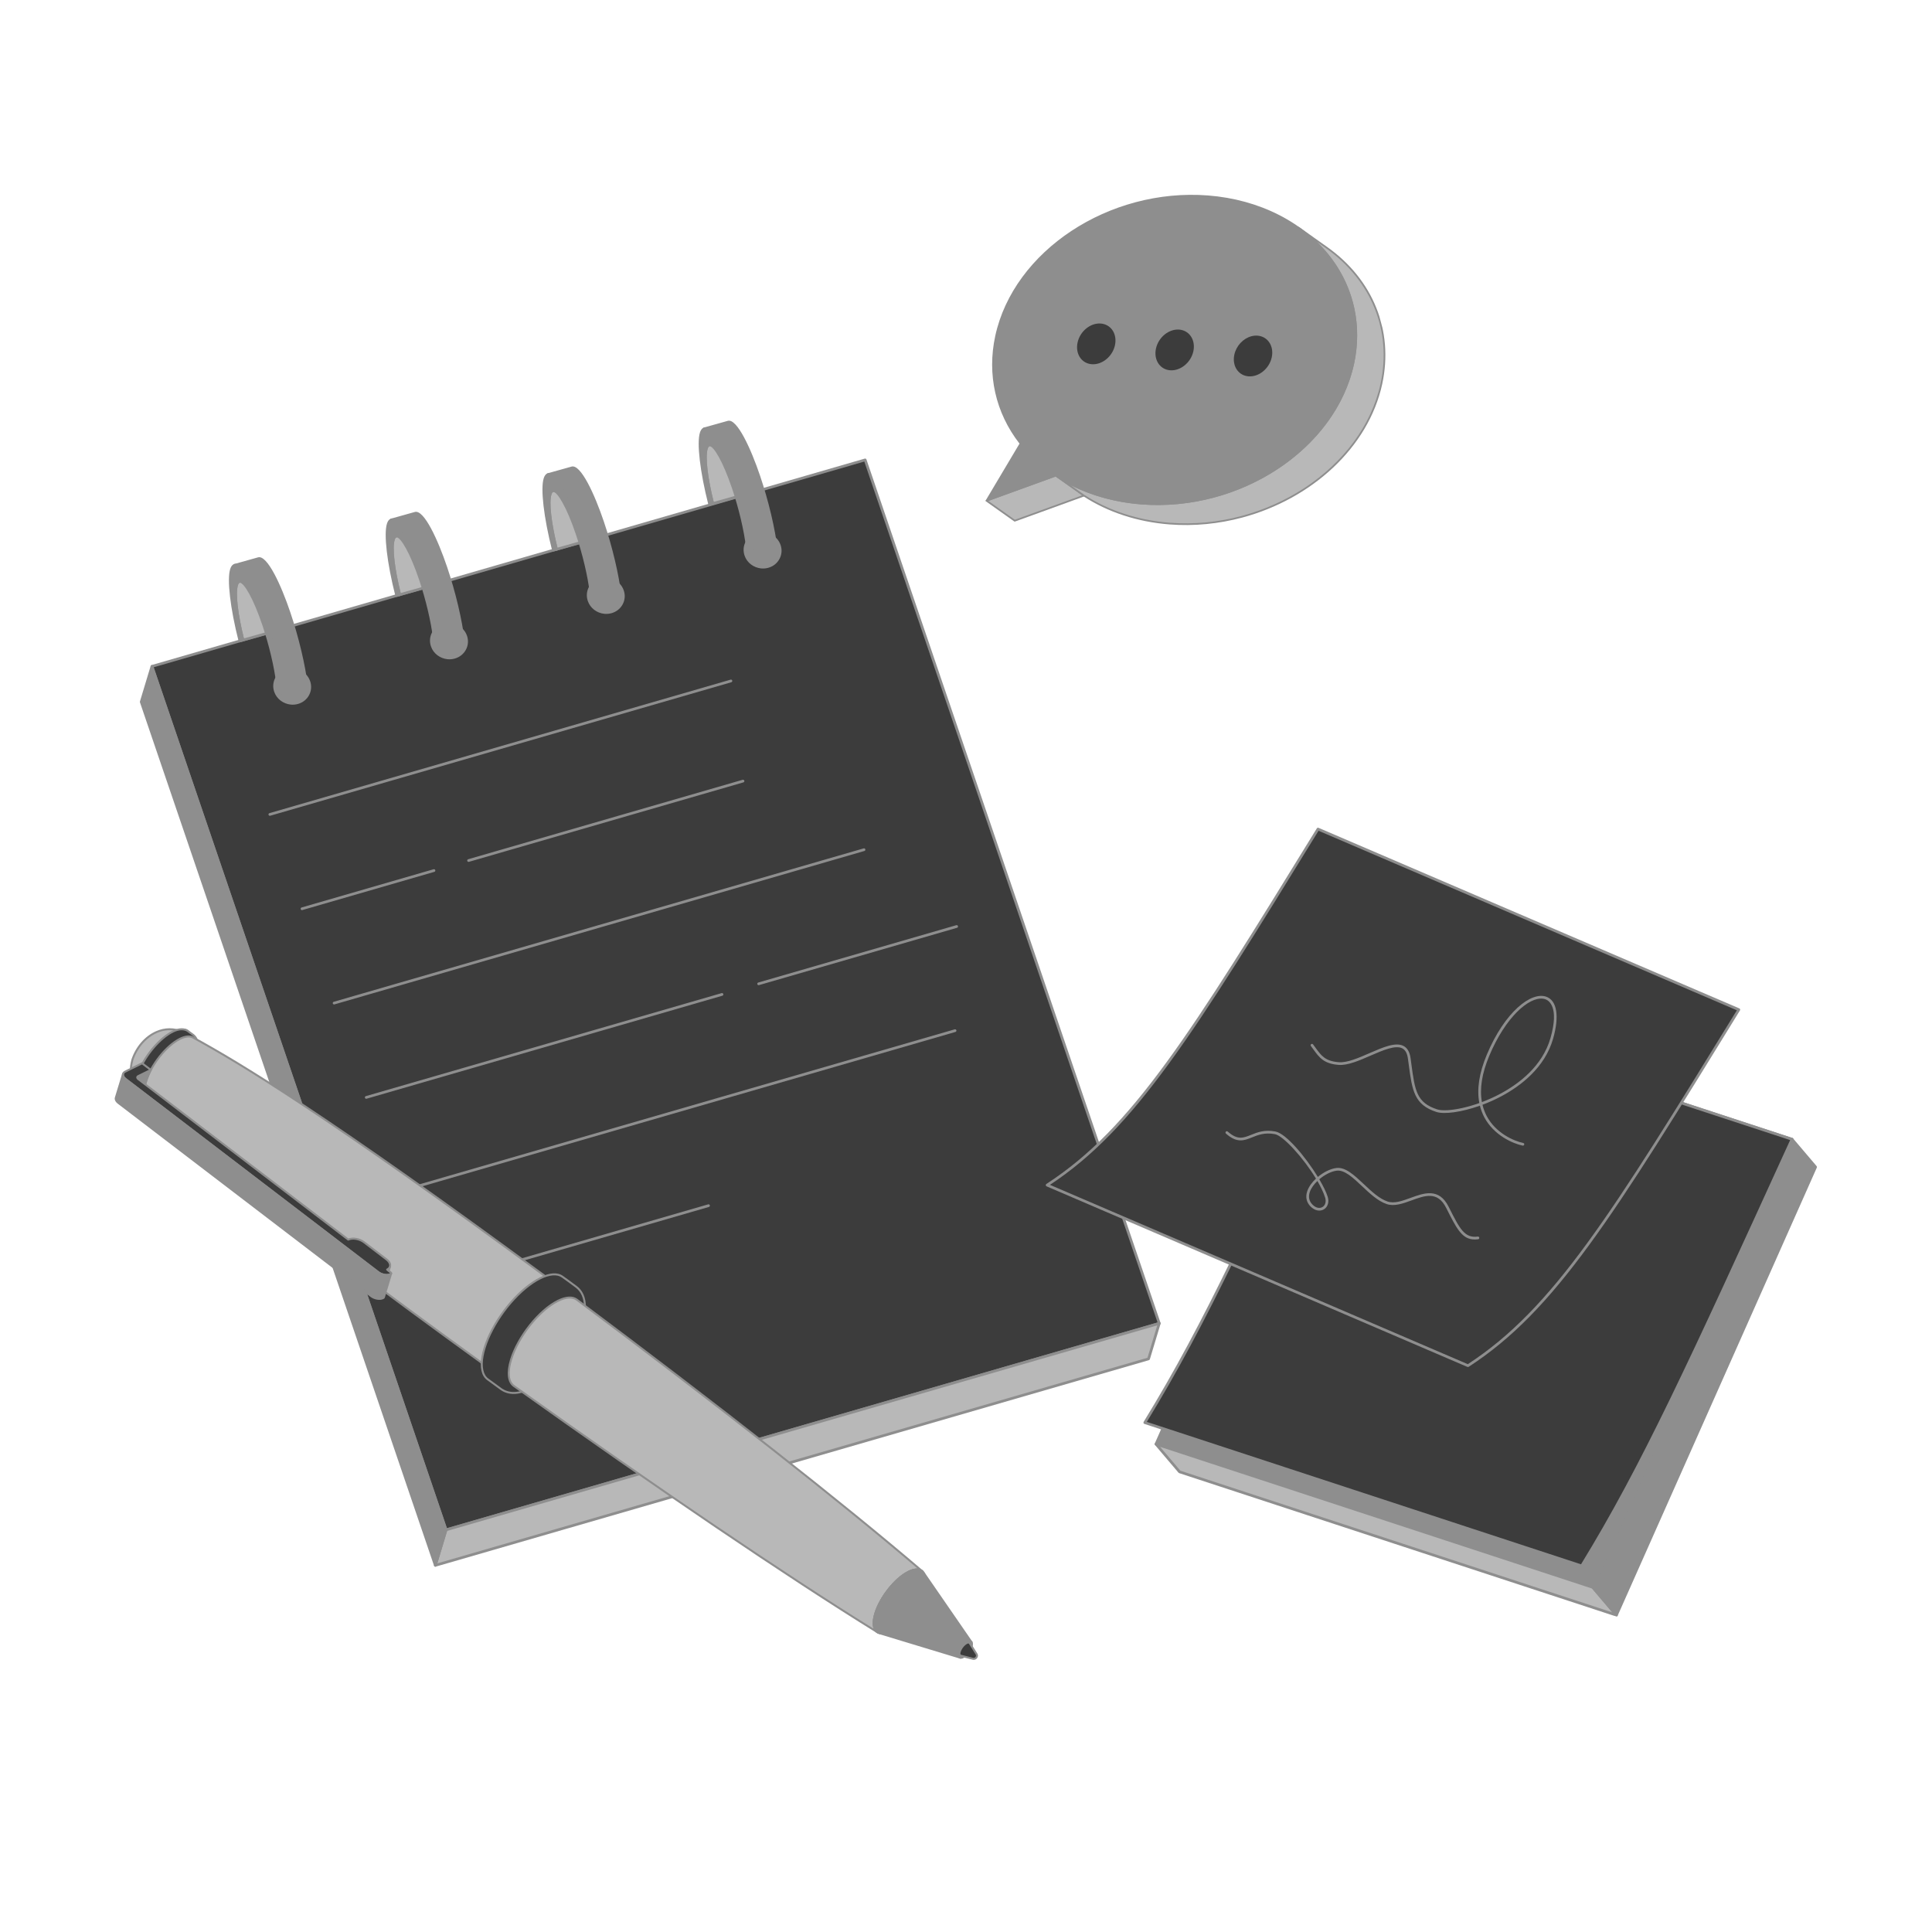 <svg width="180" height="180" viewBox="0 0 180 180" fill="none" xmlns="http://www.w3.org/2000/svg">
<g clip-path="url(#clip0_3359_26907)">
<g clip-path="url(#clip1_3359_26907)">
<path d="M80.606 42.848L108.007 123.296L41.557 142.532L14.156 62.085L80.606 42.848Z" fill="#3C3C3C"/>
<path d="M41.545 142.658C41.521 142.655 41.498 142.646 41.479 142.631C41.461 142.616 41.446 142.596 41.439 142.573L14.037 62.126C14.032 62.109 14.03 62.093 14.031 62.075C14.033 62.059 14.037 62.042 14.045 62.027C14.061 61.996 14.089 61.974 14.121 61.964L80.571 42.727C80.602 42.718 80.635 42.722 80.664 42.737C80.693 42.752 80.715 42.777 80.725 42.808L108.126 123.255C108.137 123.288 108.134 123.323 108.119 123.354C108.111 123.369 108.1 123.382 108.087 123.393C108.074 123.404 108.058 123.412 108.042 123.416L41.593 142.653C41.577 142.658 41.56 142.659 41.545 142.658ZM14.318 62.169L41.638 142.378L107.846 123.212L80.525 43.002L14.318 62.169Z" fill="#8E8E8E"/>
<path d="M26.712 62.45C25.848 62.7 25.382 63.575 25.666 64.412C25.948 65.24 26.874 65.712 27.738 65.462C28.594 65.214 29.061 64.338 28.779 63.51C28.494 62.674 27.568 62.202 26.712 62.45Z" fill="#8E8E8E"/>
<path d="M27.082 65.644C26.396 65.574 25.775 65.121 25.547 64.452C25.4 64.02 25.433 63.563 25.64 63.165C25.853 62.758 26.221 62.461 26.677 62.329C27.597 62.063 28.593 62.574 28.898 63.47C29.044 63.898 29.01 64.352 28.803 64.749C28.592 65.155 28.226 65.451 27.773 65.582C27.549 65.647 27.314 65.668 27.082 65.644ZM26.747 62.57C26.357 62.683 26.044 62.935 25.863 63.281C25.688 63.617 25.66 64.004 25.786 64.371C26.046 65.136 26.907 65.571 27.703 65.341C28.089 65.229 28.401 64.978 28.581 64.633C28.755 64.297 28.783 63.913 28.66 63.551C28.398 62.781 27.54 62.341 26.747 62.57ZM41.317 58.221C40.453 58.471 39.986 59.347 40.271 60.183C40.553 61.011 41.479 61.483 42.343 61.233C43.207 60.983 43.674 60.108 43.392 59.28C43.107 58.444 42.181 57.971 41.317 58.221Z" fill="#8E8E8E"/>
<path d="M41.686 61.416C41 61.346 40.38 60.893 40.152 60.224C40.005 59.792 40.038 59.335 40.245 58.937C40.457 58.53 40.825 58.233 41.282 58.101C42.206 57.833 43.206 58.344 43.511 59.239C43.656 59.667 43.623 60.12 43.416 60.516C43.204 60.924 42.835 61.222 42.378 61.354C42.153 61.419 41.919 61.44 41.686 61.416ZM41.947 58.289C41.751 58.269 41.55 58.285 41.352 58.342C40.962 58.455 40.648 58.708 40.468 59.053C40.293 59.389 40.265 59.776 40.39 60.143C40.651 60.908 41.512 61.344 42.308 61.113C42.699 61 43.013 60.747 43.194 60.4C43.368 60.066 43.396 59.682 43.273 59.321C43.075 58.742 42.539 58.35 41.947 58.289ZM55.922 53.993C55.066 54.241 54.599 55.117 54.884 55.953C55.166 56.781 56.092 57.253 56.948 57.005C57.812 56.755 58.278 55.88 57.996 55.052C57.711 54.215 56.785 53.743 55.922 53.993Z" fill="#8E8E8E"/>
<path d="M56.297 57.187C55.613 57.117 54.993 56.664 54.765 55.993C54.617 55.56 54.651 55.103 54.858 54.704C55.07 54.299 55.435 54.003 55.887 53.873C56.811 53.605 57.81 54.116 58.115 55.011C58.261 55.439 58.228 55.892 58.021 56.288C57.809 56.696 57.44 56.994 56.983 57.126C56.76 57.19 56.528 57.211 56.297 57.187ZM56.552 54.061C56.356 54.041 56.154 54.057 55.957 54.114C55.571 54.226 55.261 54.477 55.081 54.821C54.906 55.158 54.878 55.545 55.003 55.912C55.264 56.678 56.12 57.114 56.913 56.885C57.303 56.772 57.618 56.519 57.798 56.172C57.973 55.838 58.001 55.454 57.877 55.093C57.68 54.513 57.144 54.122 56.552 54.061ZM70.535 49.763C69.67 50.013 69.204 50.889 69.489 51.725C69.771 52.553 70.696 53.025 71.561 52.775C72.416 52.527 72.891 51.65 72.609 50.822C72.324 49.985 71.39 49.515 70.535 49.763Z" fill="#8E8E8E"/>
<path d="M70.904 52.958C70.218 52.887 69.597 52.434 69.37 51.765C69.222 51.333 69.255 50.876 69.463 50.478C69.675 50.071 70.043 49.774 70.499 49.642C71.424 49.375 72.423 49.886 72.728 50.781C72.873 51.207 72.839 51.659 72.632 52.056C72.419 52.466 72.051 52.764 71.596 52.896C71.371 52.961 71.136 52.981 70.904 52.958ZM71.165 49.83C70.969 49.81 70.767 49.827 70.57 49.884C70.18 49.996 69.866 50.249 69.686 50.594C69.51 50.931 69.483 51.318 69.608 51.684C69.868 52.45 70.729 52.885 71.525 52.654C71.914 52.542 72.228 52.288 72.409 51.94C72.584 51.605 72.613 51.222 72.49 50.862C72.293 50.283 71.757 49.891 71.165 49.83ZM25.128 76.004C25.099 76.001 25.072 75.988 25.051 75.967C25.031 75.947 25.018 75.919 25.015 75.89C25.013 75.861 25.02 75.832 25.037 75.808C25.053 75.784 25.078 75.766 25.106 75.758L68.065 63.322C68.097 63.312 68.131 63.316 68.16 63.332C68.189 63.349 68.211 63.376 68.221 63.408C68.23 63.44 68.226 63.474 68.21 63.503C68.194 63.532 68.167 63.554 68.135 63.563L25.176 76C25.16 76.004 25.144 76.006 25.128 76.004ZM28.122 84.793C28.093 84.79 28.065 84.777 28.045 84.756C28.024 84.735 28.012 84.708 28.009 84.679C28.006 84.65 28.014 84.621 28.03 84.596C28.047 84.572 28.071 84.555 28.099 84.547L40.398 80.986C40.43 80.977 40.464 80.981 40.493 80.997C40.523 81.013 40.544 81.04 40.554 81.072C40.563 81.104 40.559 81.138 40.543 81.168C40.527 81.197 40.5 81.219 40.468 81.228L28.169 84.788C28.153 84.793 28.137 84.794 28.122 84.793ZM43.642 80.299C43.613 80.296 43.586 80.284 43.566 80.263C43.545 80.242 43.532 80.215 43.53 80.186C43.527 80.156 43.535 80.127 43.551 80.103C43.568 80.079 43.592 80.062 43.62 80.053L69.19 72.651C69.222 72.642 69.256 72.646 69.285 72.662C69.314 72.678 69.336 72.705 69.345 72.737C69.355 72.769 69.351 72.804 69.335 72.833C69.319 72.862 69.292 72.884 69.26 72.893L43.69 80.295C43.674 80.3 43.658 80.301 43.642 80.299ZM31.115 93.581C31.086 93.578 31.059 93.565 31.038 93.544C31.018 93.523 31.005 93.496 31.002 93.467C31 93.438 31.007 93.409 31.024 93.385C31.04 93.361 31.065 93.343 31.093 93.335L80.465 79.042C80.496 79.033 80.531 79.037 80.56 79.053C80.589 79.069 80.611 79.096 80.62 79.128C80.629 79.16 80.626 79.194 80.61 79.224C80.594 79.253 80.567 79.274 80.534 79.284L31.163 93.576C31.147 93.581 31.131 93.582 31.115 93.581ZM34.108 102.369C34.079 102.366 34.052 102.353 34.032 102.332C34.011 102.311 33.998 102.284 33.996 102.255C33.993 102.226 34.001 102.197 34.017 102.173C34.034 102.149 34.058 102.131 34.086 102.123L67.231 92.528C67.263 92.518 67.298 92.522 67.327 92.538C67.356 92.554 67.378 92.581 67.387 92.613C67.397 92.645 67.393 92.68 67.377 92.709C67.361 92.738 67.334 92.76 67.302 92.769L34.156 102.364C34.141 102.369 34.124 102.37 34.108 102.369ZM70.667 91.785C70.638 91.782 70.61 91.769 70.59 91.749C70.569 91.728 70.557 91.701 70.554 91.672C70.551 91.642 70.559 91.613 70.575 91.589C70.592 91.565 70.616 91.548 70.644 91.54L89.095 86.198C89.127 86.189 89.162 86.193 89.191 86.209C89.22 86.225 89.242 86.252 89.251 86.284C89.26 86.316 89.257 86.35 89.24 86.38C89.224 86.409 89.197 86.43 89.165 86.44L70.714 91.781C70.698 91.786 70.682 91.787 70.667 91.785ZM37.104 111.163C37.075 111.16 37.048 111.147 37.027 111.127C37.007 111.106 36.994 111.079 36.991 111.05C36.989 111.02 36.996 110.991 37.013 110.967C37.029 110.943 37.054 110.925 37.082 110.917L88.951 95.901C88.983 95.893 89.016 95.898 89.045 95.914C89.073 95.93 89.094 95.957 89.103 95.988C89.112 96.02 89.109 96.053 89.093 96.082C89.078 96.111 89.052 96.133 89.021 96.143L37.152 111.159C37.136 111.164 37.12 111.165 37.104 111.163ZM40.097 119.951C40.068 119.949 40.041 119.936 40.02 119.915C40 119.894 39.987 119.867 39.984 119.838C39.982 119.809 39.989 119.779 40.006 119.755C40.023 119.731 40.047 119.714 40.075 119.706L65.981 112.206C66.013 112.198 66.046 112.202 66.075 112.219C66.103 112.235 66.124 112.261 66.133 112.293C66.142 112.324 66.139 112.358 66.123 112.387C66.108 112.415 66.082 112.437 66.051 112.447L40.145 119.947C40.129 119.952 40.113 119.953 40.097 119.951Z" fill="#8E8E8E"/>
<path d="M108.007 123.296L107.009 126.602L40.559 145.839L41.558 142.533L108.007 123.296Z" fill="#B8B8B8"/>
<path d="M40.547 145.964C40.528 145.962 40.511 145.956 40.495 145.946C40.479 145.937 40.465 145.924 40.455 145.908C40.445 145.893 40.438 145.875 40.435 145.857C40.432 145.839 40.434 145.82 40.439 145.802L41.437 142.496C41.443 142.476 41.454 142.458 41.469 142.443C41.484 142.428 41.502 142.418 41.523 142.412L107.972 123.175C107.994 123.169 108.017 123.168 108.039 123.174C108.061 123.18 108.081 123.191 108.096 123.207C108.112 123.223 108.124 123.243 108.129 123.265C108.135 123.287 108.134 123.31 108.127 123.332L107.129 126.638C107.123 126.658 107.112 126.676 107.097 126.691C107.082 126.706 107.064 126.717 107.044 126.723L40.594 145.959C40.579 145.964 40.563 145.965 40.547 145.964ZM41.658 142.634L40.747 145.654L106.908 126.5L107.82 123.481L41.658 142.634Z" fill="#8E8E8E"/>
<path d="M41.558 142.533L40.559 145.839L13.158 65.391L14.156 62.085L41.558 142.533Z" fill="#8E8E8E"/>
<path d="M40.547 145.964C40.523 145.961 40.5 145.952 40.481 145.937C40.462 145.922 40.448 145.902 40.441 145.879L13.039 65.432C13.031 65.407 13.03 65.38 13.038 65.355L14.036 62.049C14.044 62.023 14.06 62.001 14.081 61.985C14.102 61.969 14.128 61.96 14.155 61.959C14.181 61.959 14.207 61.967 14.229 61.982C14.251 61.998 14.267 62.019 14.276 62.044L41.677 142.492C41.685 142.517 41.686 142.544 41.678 142.569L40.68 145.875C40.671 145.903 40.653 145.927 40.629 145.943C40.605 145.959 40.576 145.967 40.547 145.964ZM13.29 65.389L40.552 145.428L41.426 142.535L14.164 62.496L13.29 65.389Z" fill="#8E8E8E"/>
<path d="M24.85 59.014L22.634 59.635C22.033 57.269 21.804 55.246 22.05 54.484C22.107 54.305 22.188 54.205 22.287 54.177L24.502 53.556C24.403 53.584 24.323 53.684 24.265 53.863C24.02 54.625 24.249 56.648 24.85 59.014Z" fill="#B8B8B8"/>
<path d="M22.622 59.76C22.596 59.757 22.572 59.747 22.552 59.73C22.533 59.713 22.519 59.691 22.513 59.666C21.906 57.279 21.678 55.229 21.93 54.445C22 54.227 22.109 54.096 22.253 54.056L24.469 53.435C24.485 53.43 24.502 53.428 24.518 53.43C24.535 53.432 24.551 53.437 24.566 53.445C24.581 53.453 24.594 53.464 24.604 53.477C24.615 53.49 24.622 53.505 24.627 53.521C24.631 53.538 24.633 53.554 24.631 53.571C24.628 53.588 24.623 53.604 24.615 53.618C24.606 53.633 24.595 53.646 24.581 53.656C24.568 53.666 24.553 53.673 24.536 53.677C24.48 53.693 24.427 53.773 24.385 53.901C24.146 54.644 24.376 56.638 24.972 58.983C24.98 59.015 24.976 59.048 24.959 59.077C24.943 59.105 24.916 59.126 24.884 59.135L22.669 59.756C22.653 59.76 22.637 59.762 22.622 59.76ZM24.16 53.783L22.321 54.298C22.265 54.314 22.211 54.394 22.169 54.522C21.934 55.251 22.153 57.188 22.725 59.479L24.698 58.926C24.114 56.59 23.897 54.595 24.146 53.824C24.15 53.81 24.155 53.796 24.16 53.783Z" fill="#8E8E8E"/>
<path d="M28.56 63.967L26.345 64.588C26.113 62.613 25.502 60.04 24.713 57.705C23.625 54.484 22.468 52.498 21.864 52.668L24.079 52.047C24.684 51.878 25.841 53.863 26.929 57.084C27.718 59.419 28.328 61.992 28.56 63.967Z" fill="#8E8E8E"/>
<path d="M26.332 64.713C26.303 64.71 26.277 64.698 26.256 64.678C26.236 64.658 26.223 64.631 26.22 64.603C25.989 62.64 25.382 60.077 24.594 57.745C24.068 56.189 23.516 54.886 22.998 53.977C22.456 53.027 22.075 52.74 21.898 52.789L21.897 52.789C21.881 52.794 21.864 52.795 21.848 52.794C21.831 52.792 21.815 52.787 21.8 52.779C21.785 52.771 21.772 52.76 21.762 52.747C21.751 52.734 21.744 52.719 21.739 52.703C21.735 52.686 21.733 52.669 21.735 52.653C21.738 52.636 21.743 52.62 21.751 52.605C21.76 52.591 21.771 52.578 21.785 52.568C21.798 52.558 21.813 52.551 21.83 52.547L21.83 52.547L24.045 51.926C24.905 51.684 26.199 54.532 27.047 57.043C27.84 59.39 28.452 61.973 28.685 63.953C28.688 63.983 28.681 64.013 28.664 64.037C28.648 64.062 28.623 64.08 28.594 64.088L26.378 64.709C26.363 64.713 26.347 64.715 26.332 64.713ZM22.302 52.676C23.117 53.266 24.128 55.581 24.832 57.664C25.606 59.955 26.207 62.469 26.452 64.428L28.423 63.875C28.183 61.927 27.583 59.413 26.81 57.124C26.284 55.568 25.732 54.265 25.214 53.356C24.671 52.405 24.29 52.119 24.113 52.168L22.302 52.676Z" fill="#8E8E8E"/>
<path d="M21.566 53.053C21.991 51.735 23.401 53.823 24.713 57.705C25.502 60.04 26.113 62.613 26.345 64.588L25.859 63.678C25.672 62.101 25.186 60.049 24.557 58.188C23.512 55.096 22.388 53.434 22.05 54.484C21.804 55.246 22.034 57.268 22.635 59.635L22.353 59.712C21.596 56.737 21.258 54.009 21.566 53.053Z" fill="#8E8E8E"/>
<path d="M26.332 64.713C26.311 64.711 26.291 64.704 26.274 64.692C26.257 64.681 26.243 64.665 26.233 64.647L25.748 63.737C25.74 63.723 25.736 63.708 25.734 63.692C25.548 62.123 25.064 60.08 24.438 58.228C23.587 55.709 22.741 54.334 22.363 54.295C22.357 54.295 22.351 54.294 22.345 54.294C22.26 54.295 22.203 54.419 22.169 54.522C21.93 55.264 22.161 57.259 22.756 59.604C22.765 59.636 22.76 59.669 22.743 59.698C22.727 59.726 22.7 59.747 22.668 59.756L22.386 59.833C22.354 59.842 22.319 59.838 22.29 59.821C22.275 59.812 22.263 59.801 22.253 59.788C22.243 59.775 22.235 59.759 22.231 59.743C21.452 56.68 21.137 53.976 21.447 53.014C21.575 52.618 21.783 52.533 21.935 52.532C22.795 52.524 23.993 55.179 24.832 57.664C25.625 60.012 26.237 62.595 26.47 64.574C26.472 64.592 26.47 64.611 26.463 64.629C26.457 64.647 26.447 64.663 26.434 64.676C26.421 64.69 26.405 64.7 26.387 64.706C26.369 64.713 26.35 64.715 26.332 64.713ZM25.981 63.639L26.127 63.914C25.849 62.062 25.292 59.812 24.594 57.745C23.492 54.483 22.424 52.781 21.937 52.783C21.811 52.784 21.731 52.951 21.686 53.091C21.398 53.984 21.71 56.632 22.443 59.557L22.483 59.546C21.899 57.21 21.682 55.216 21.93 54.445C22.037 54.114 22.214 54.044 22.344 54.043C23.035 54.039 24.005 56.16 24.676 58.148C25.304 60.006 25.791 62.057 25.981 63.639Z" fill="#8E8E8E"/>
<path d="M39.455 54.786L37.24 55.407C36.639 53.04 36.409 51.017 36.655 50.255C36.712 50.077 36.793 49.976 36.892 49.949L39.108 49.328C39.008 49.355 38.928 49.456 38.87 49.635C38.625 50.397 38.854 52.419 39.455 54.786Z" fill="#B8B8B8"/>
<path d="M37.227 55.532C37.201 55.529 37.177 55.519 37.157 55.502C37.138 55.485 37.124 55.463 37.118 55.438C36.511 53.05 36.282 51.001 36.535 50.217C36.605 49.999 36.714 49.868 36.858 49.828L39.073 49.207L39.073 49.207C39.089 49.203 39.106 49.201 39.122 49.203C39.139 49.205 39.154 49.21 39.169 49.218C39.183 49.227 39.196 49.237 39.206 49.25C39.216 49.263 39.224 49.278 39.228 49.294C39.233 49.31 39.234 49.327 39.232 49.343C39.23 49.359 39.225 49.375 39.217 49.39C39.209 49.404 39.198 49.417 39.185 49.427C39.172 49.437 39.157 49.445 39.141 49.449C39.085 49.465 39.031 49.544 38.99 49.673C38.751 50.415 38.981 52.41 39.577 54.755C39.585 54.787 39.581 54.82 39.564 54.849C39.548 54.877 39.521 54.898 39.489 54.907L37.273 55.528C37.258 55.532 37.242 55.533 37.227 55.532ZM38.765 49.554L36.925 50.07C36.869 50.086 36.816 50.165 36.774 50.294C36.539 51.023 36.758 52.96 37.33 55.251L39.303 54.698C38.719 52.361 38.502 50.367 38.75 49.596C38.755 49.582 38.76 49.568 38.765 49.554Z" fill="#8E8E8E"/>
<path d="M43.165 59.739L40.95 60.36C40.718 58.385 40.107 55.812 39.318 53.477C38.23 50.256 37.073 48.27 36.469 48.44L38.684 47.819C39.289 47.65 40.446 49.635 41.534 52.856C42.323 55.191 42.933 57.764 43.165 59.739Z" fill="#8E8E8E"/>
<path d="M40.937 60.485C40.908 60.482 40.882 60.47 40.861 60.45C40.841 60.43 40.828 60.403 40.825 60.375C40.594 58.411 39.986 55.848 39.199 53.517C38.673 51.961 38.121 50.658 37.603 49.749C37.06 48.798 36.678 48.511 36.502 48.561C36.486 48.566 36.469 48.568 36.453 48.566C36.436 48.564 36.42 48.559 36.405 48.551C36.39 48.543 36.377 48.532 36.367 48.519C36.356 48.506 36.349 48.491 36.344 48.475C36.34 48.459 36.338 48.442 36.34 48.425C36.343 48.408 36.348 48.392 36.356 48.378C36.365 48.363 36.376 48.35 36.389 48.34C36.403 48.33 36.418 48.323 36.435 48.319L38.65 47.698C39.508 47.457 40.804 50.304 41.653 52.816C42.445 55.162 43.057 57.745 43.29 59.725C43.293 59.755 43.286 59.785 43.269 59.809C43.253 59.834 43.228 59.852 43.199 59.861L40.983 60.481C40.968 60.486 40.952 60.487 40.937 60.485ZM36.907 48.448C37.722 49.038 38.733 51.353 39.437 53.436C40.211 55.726 40.812 58.24 41.057 60.2L43.028 59.647C42.788 57.699 42.188 55.185 41.415 52.896C40.889 51.34 40.337 50.037 39.819 49.128C39.276 48.177 38.895 47.891 38.718 47.94L36.907 48.448Z" fill="#8E8E8E"/>
<path d="M36.171 48.825C36.596 47.507 38.006 49.595 39.318 53.476C40.107 55.812 40.718 58.385 40.95 60.36L40.464 59.45C40.277 57.873 39.791 55.82 39.162 53.96C38.117 50.867 36.993 49.206 36.655 50.255C36.409 51.017 36.638 53.04 37.24 55.407L36.958 55.484C36.201 52.509 35.863 49.781 36.171 48.825Z" fill="#8E8E8E"/>
<path d="M40.937 60.485C40.916 60.483 40.897 60.476 40.879 60.465C40.862 60.453 40.848 60.438 40.839 60.419L40.353 59.509C40.345 59.495 40.341 59.48 40.339 59.464C40.153 57.896 39.669 55.853 39.043 54C38.192 51.481 37.346 50.106 36.968 50.067C36.962 50.067 36.956 50.066 36.95 50.066C36.865 50.067 36.808 50.191 36.775 50.294C36.535 51.036 36.766 53.031 37.362 55.376C37.37 55.408 37.365 55.441 37.348 55.47C37.332 55.498 37.305 55.519 37.273 55.528L36.991 55.605C36.975 55.61 36.959 55.611 36.942 55.609C36.925 55.607 36.909 55.601 36.895 55.593C36.881 55.584 36.868 55.573 36.858 55.56C36.848 55.547 36.84 55.531 36.836 55.515C36.057 52.452 35.742 49.748 36.052 48.786C36.179 48.39 36.388 48.305 36.54 48.304C37.396 48.294 38.598 50.951 39.437 53.436C40.23 55.783 40.842 58.366 41.075 60.346C41.077 60.364 41.075 60.383 41.068 60.401C41.062 60.419 41.052 60.435 41.039 60.449C41.026 60.462 41.01 60.472 40.992 60.478C40.974 60.485 40.955 60.487 40.937 60.485ZM40.586 59.411L40.732 59.686C40.454 57.834 39.897 55.584 39.199 53.517C38.097 50.255 37.03 48.552 36.542 48.556C36.416 48.556 36.336 48.723 36.291 48.863C36.003 49.756 36.315 52.404 37.048 55.329L37.088 55.318C36.504 52.982 36.287 50.988 36.535 50.217C36.641 49.886 36.819 49.816 36.949 49.815C37.645 49.814 38.61 51.932 39.281 53.92C39.91 55.779 40.396 57.83 40.586 59.411Z" fill="#8E8E8E"/>
<path d="M54.06 50.558L51.845 51.178C51.243 48.812 51.014 46.789 51.26 46.027C51.317 45.849 51.398 45.748 51.497 45.721L53.712 45.1C53.614 45.127 53.533 45.228 53.475 45.407C53.23 46.169 53.459 48.191 54.06 50.558Z" fill="#B8B8B8"/>
<path d="M51.832 51.304C51.806 51.301 51.782 51.291 51.763 51.274C51.743 51.257 51.729 51.234 51.723 51.209C51.116 48.822 50.888 46.773 51.14 45.989C51.21 45.771 51.319 45.64 51.463 45.6L53.678 44.979L53.678 44.979C53.695 44.974 53.712 44.972 53.728 44.974C53.745 44.975 53.761 44.98 53.776 44.989C53.791 44.996 53.804 45.007 53.814 45.021C53.825 45.034 53.832 45.049 53.837 45.065C53.841 45.081 53.843 45.098 53.84 45.115C53.838 45.131 53.833 45.148 53.825 45.162C53.816 45.177 53.805 45.189 53.791 45.199C53.778 45.209 53.763 45.217 53.746 45.221C53.69 45.237 53.637 45.316 53.595 45.445C53.356 46.187 53.586 48.182 54.182 50.527C54.19 50.559 54.186 50.592 54.169 50.621C54.153 50.649 54.126 50.67 54.094 50.679L51.879 51.3C51.864 51.304 51.848 51.305 51.832 51.304ZM53.37 45.326L51.531 45.842C51.475 45.857 51.421 45.937 51.379 46.066C51.145 46.795 51.363 48.732 51.935 51.023L53.909 50.47C53.325 48.133 53.108 46.139 53.356 45.368C53.361 45.354 53.365 45.34 53.37 45.326Z" fill="#8E8E8E"/>
<path d="M57.77 55.511L55.554 56.132C55.323 54.157 54.712 51.584 53.923 49.248C52.835 46.028 51.678 44.042 51.074 44.212L53.289 43.591C53.894 43.421 55.051 45.407 56.139 48.627C56.928 50.963 57.538 53.536 57.77 55.511Z" fill="#8E8E8E"/>
<path d="M55.542 56.257C55.513 56.254 55.486 56.242 55.466 56.222C55.446 56.202 55.433 56.175 55.429 56.147C55.199 54.183 54.591 51.62 53.804 49.288C53.278 47.733 52.726 46.43 52.208 45.521C51.665 44.57 51.283 44.283 51.107 44.333C51.091 44.337 51.075 44.338 51.058 44.336C51.042 44.334 51.026 44.329 51.012 44.321C50.997 44.313 50.985 44.302 50.974 44.289C50.964 44.276 50.957 44.261 50.952 44.246C50.948 44.23 50.947 44.213 50.949 44.197C50.951 44.18 50.956 44.164 50.964 44.15C50.972 44.136 50.983 44.123 50.996 44.113C51.009 44.103 51.024 44.095 51.039 44.091L51.04 44.091L53.255 43.47C54.113 43.229 55.409 46.076 56.257 48.587C57.05 50.935 57.662 53.518 57.895 55.497C57.898 55.526 57.891 55.556 57.874 55.581C57.857 55.606 57.832 55.624 57.803 55.632L55.588 56.253C55.573 56.257 55.557 56.259 55.542 56.257ZM51.512 44.219C52.326 44.81 53.338 47.124 54.042 49.208C54.815 51.498 55.417 54.012 55.662 55.971L57.632 55.419C57.393 53.471 56.793 50.958 56.019 48.668C55.494 47.112 54.942 45.809 54.423 44.9C53.881 43.949 53.499 43.663 53.323 43.712L51.512 44.219Z" fill="#8E8E8E"/>
<path d="M50.776 44.596C51.201 43.279 52.611 45.367 53.923 49.248C54.712 51.584 55.323 54.157 55.554 56.132L55.069 55.221C54.882 53.645 54.396 51.592 53.767 49.732C52.722 46.639 51.598 44.978 51.26 46.027C51.014 46.789 51.243 48.812 51.845 51.178L51.563 51.256C50.806 48.281 50.468 45.552 50.776 44.596Z" fill="#8E8E8E"/>
<path d="M55.542 56.257C55.521 56.255 55.502 56.248 55.484 56.236C55.467 56.225 55.453 56.209 55.444 56.191L54.958 55.281C54.95 55.267 54.946 55.252 54.944 55.236C54.758 53.667 54.274 51.624 53.648 49.772C52.784 47.213 51.925 45.835 51.555 45.838C51.47 45.839 51.413 45.962 51.379 46.066C51.14 46.808 51.371 48.803 51.967 51.147C51.975 51.179 51.97 51.213 51.953 51.242C51.937 51.27 51.91 51.291 51.878 51.3L51.596 51.377C51.58 51.381 51.563 51.383 51.547 51.38C51.53 51.378 51.514 51.373 51.5 51.364C51.486 51.356 51.473 51.345 51.463 51.331C51.453 51.318 51.445 51.303 51.441 51.287C50.662 48.224 50.347 45.519 50.657 44.558C50.785 44.161 50.993 44.077 51.145 44.076C52.003 44.068 53.203 46.723 54.042 49.208C54.835 51.555 55.447 54.138 55.68 56.117C55.682 56.136 55.68 56.155 55.673 56.173C55.667 56.191 55.657 56.207 55.644 56.22C55.631 56.234 55.615 56.244 55.597 56.25C55.579 56.257 55.56 56.259 55.542 56.257ZM55.191 55.183L55.337 55.458C55.059 53.605 54.502 51.355 53.804 49.288C52.702 46.027 51.637 44.322 51.147 44.327C51.021 44.328 50.941 44.495 50.896 44.635C50.608 45.528 50.92 48.175 51.653 51.101L51.693 51.09C51.109 48.754 50.892 46.76 51.14 45.989C51.246 45.658 51.424 45.588 51.554 45.587C52.249 45.585 53.215 47.704 53.886 49.691C54.514 51.55 55.001 53.601 55.191 55.183Z" fill="#8E8E8E"/>
<path d="M68.617 46.296L66.401 46.917C65.8 44.55 65.571 42.528 65.816 41.766C65.874 41.587 65.954 41.487 66.053 41.459L68.269 40.838C68.17 40.866 68.09 40.966 68.032 41.145C67.787 41.907 68.016 43.929 68.617 46.296Z" fill="#B8B8B8"/>
<path d="M66.388 47.042C66.363 47.039 66.338 47.029 66.319 47.012C66.299 46.995 66.286 46.973 66.279 46.948C65.673 44.56 65.444 42.511 65.697 41.727C65.767 41.509 65.876 41.378 66.019 41.338L68.235 40.717C68.267 40.709 68.301 40.714 68.329 40.73C68.358 40.746 68.379 40.773 68.388 40.805C68.397 40.837 68.393 40.87 68.377 40.899C68.361 40.928 68.335 40.95 68.303 40.959L68.303 40.959C68.247 40.975 68.193 41.055 68.152 41.183C67.912 41.925 68.143 43.92 68.739 46.265C68.747 46.297 68.742 46.331 68.726 46.359C68.709 46.387 68.683 46.408 68.651 46.417L66.435 47.038C66.42 47.042 66.404 47.043 66.388 47.042ZM67.927 41.065L66.087 41.58C66.031 41.596 65.978 41.675 65.936 41.804C65.701 42.533 65.919 44.47 66.492 46.761L68.465 46.208C67.881 43.871 67.664 41.877 67.912 41.106C67.917 41.092 67.922 41.078 67.927 41.065Z" fill="#8E8E8E"/>
<path d="M72.327 51.249L70.111 51.87C69.879 49.895 69.269 47.322 68.48 44.986C67.391 41.766 66.235 39.781 65.63 39.95L67.846 39.329C68.451 39.16 69.607 41.145 70.695 44.366C71.484 46.701 72.095 49.274 72.327 51.249Z" fill="#8E8E8E"/>
<path d="M70.098 51.995C70.07 51.992 70.043 51.98 70.023 51.96C70.002 51.94 69.99 51.913 69.986 51.885C69.756 49.922 69.148 47.358 68.36 45.027C67.835 43.471 67.283 42.168 66.764 41.259C66.222 40.309 65.841 40.022 65.664 40.071L65.664 40.071C65.648 40.076 65.631 40.078 65.614 40.076C65.598 40.074 65.581 40.069 65.567 40.061C65.552 40.053 65.539 40.042 65.528 40.029C65.518 40.016 65.51 40.001 65.506 39.985C65.501 39.969 65.5 39.952 65.502 39.935C65.504 39.918 65.51 39.902 65.518 39.888C65.526 39.873 65.538 39.861 65.551 39.85C65.565 39.84 65.58 39.833 65.596 39.829L67.812 39.208C68.669 38.967 69.966 41.814 70.814 44.325C71.607 46.672 72.219 49.255 72.451 51.235C72.455 51.265 72.448 51.295 72.431 51.319C72.414 51.344 72.389 51.362 72.36 51.37L70.145 51.991C70.13 51.996 70.114 51.997 70.098 51.995ZM66.069 39.958C66.883 40.548 67.895 42.863 68.599 44.947C69.372 47.236 69.974 49.75 70.218 51.71L72.189 51.158C71.95 49.209 71.35 46.695 70.576 44.406C70.05 42.85 69.499 41.547 68.98 40.638C68.437 39.687 68.056 39.401 67.88 39.45L66.069 39.958Z" fill="#8E8E8E"/>
<path d="M65.333 40.335C65.757 39.017 67.168 41.105 68.48 44.986C69.269 47.322 69.88 49.895 70.111 51.87L69.626 50.959C69.439 49.383 68.953 47.33 68.324 45.47C67.279 42.377 66.155 40.716 65.817 41.765C65.571 42.528 65.8 44.55 66.401 46.917L66.12 46.994C65.363 44.019 65.025 41.291 65.333 40.335Z" fill="#8E8E8E"/>
<path d="M70.098 51.995C70.078 51.993 70.058 51.986 70.041 51.974C70.024 51.963 70.01 51.947 70 51.929L69.514 51.019C69.507 51.005 69.502 50.99 69.5 50.974C69.315 49.406 68.831 47.363 68.205 45.51C67.341 42.952 66.487 41.576 66.112 41.576C66.027 41.577 65.969 41.7 65.936 41.804C65.697 42.546 65.927 44.541 66.523 46.886C66.531 46.917 66.527 46.951 66.51 46.98C66.493 47.008 66.466 47.029 66.435 47.038L66.153 47.115C66.121 47.124 66.086 47.12 66.057 47.103C66.042 47.094 66.029 47.083 66.019 47.07C66.009 47.056 66.002 47.041 65.998 47.025C65.219 43.962 64.904 41.258 65.213 40.296C65.341 39.9 65.55 39.815 65.702 39.814C66.559 39.806 67.759 42.461 68.599 44.946C69.392 47.293 70.004 49.876 70.236 51.856C70.238 51.874 70.236 51.893 70.23 51.911C70.224 51.929 70.214 51.945 70.201 51.958C70.187 51.972 70.171 51.982 70.154 51.988C70.136 51.995 70.117 51.997 70.098 51.995ZM69.747 50.921L69.894 51.196C69.616 49.343 69.059 47.093 68.361 45.027C67.259 41.765 66.193 40.061 65.704 40.065C65.578 40.066 65.498 40.233 65.453 40.373C65.165 41.266 65.476 43.913 66.21 46.839L66.249 46.828C65.665 44.492 65.448 42.498 65.697 41.727C65.803 41.396 65.981 41.326 66.11 41.325C66.802 41.323 67.772 43.442 68.443 45.429C69.071 47.289 69.558 49.34 69.747 50.921Z" fill="#8E8E8E"/>
</g>
<g clip-path="url(#clip2_3359_26907)">
<path d="M126.259 92.792L107.701 134.542L148.399 147.892L166.958 106.142L126.259 92.792Z" fill="#8E8E8E"/>
<path d="M148.375 148.016C148.403 148.021 148.432 148.017 148.458 148.004C148.483 147.991 148.503 147.969 148.514 147.943L167.073 106.193C167.08 106.177 167.083 106.16 167.083 106.142C167.083 106.124 167.08 106.107 167.073 106.091C167.066 106.075 167.055 106.061 167.042 106.049C167.029 106.037 167.014 106.028 166.997 106.022L126.298 92.672C126.269 92.663 126.236 92.664 126.208 92.677C126.18 92.689 126.157 92.712 126.144 92.741L107.586 134.491C107.579 134.507 107.575 134.524 107.575 134.542C107.575 134.56 107.579 134.577 107.586 134.593C107.593 134.609 107.603 134.623 107.616 134.635C107.629 134.647 107.645 134.656 107.661 134.661L148.36 148.012C148.365 148.013 148.37 148.015 148.375 148.016ZM166.786 106.218L148.331 147.737L107.872 134.466L126.328 92.947L166.786 106.218Z" fill="#8E8E8E"/>
<path d="M107.701 134.542L109.898 137.129L150.597 150.479L148.4 147.892L107.701 134.542Z" fill="#B8B8B8"/>
<path d="M150.573 150.602C150.598 150.607 150.625 150.604 150.648 150.593C150.672 150.582 150.692 150.565 150.705 150.542C150.718 150.52 150.724 150.494 150.722 150.468C150.719 150.442 150.709 150.417 150.692 150.397L148.495 147.811C148.48 147.793 148.461 147.78 148.439 147.773L107.74 134.423C107.714 134.414 107.686 134.414 107.66 134.423C107.634 134.432 107.612 134.449 107.596 134.472C107.581 134.495 107.574 134.522 107.575 134.549C107.577 134.576 107.587 134.603 107.605 134.623L109.802 137.21C109.817 137.228 109.836 137.241 109.859 137.248L150.557 150.598C150.562 150.6 150.567 150.601 150.573 150.602ZM148.327 148.001L150.212 150.221L109.971 137.02L108.085 134.8L148.327 148.001Z" fill="#8E8E8E"/>
<path d="M148.4 147.892L150.597 150.479L169.155 108.729L166.958 106.142L148.4 147.892Z" fill="#8E8E8E"/>
<path d="M150.572 150.602C150.6 150.608 150.629 150.604 150.655 150.59C150.68 150.577 150.7 150.556 150.712 150.53L169.27 108.78C169.279 108.758 169.283 108.734 169.279 108.711C169.276 108.687 169.266 108.665 169.251 108.647L167.054 106.061C167.04 106.045 167.022 106.032 167.002 106.025C166.982 106.017 166.961 106.015 166.94 106.018C166.919 106.021 166.899 106.029 166.882 106.042C166.865 106.055 166.851 106.072 166.843 106.091L148.284 147.841C148.275 147.863 148.272 147.887 148.275 147.91C148.278 147.934 148.288 147.956 148.304 147.974L150.501 150.56C150.519 150.582 150.545 150.597 150.572 150.602ZM169.008 108.75L150.563 150.245L148.547 147.871L166.991 106.376L169.008 108.75Z" fill="#8E8E8E"/>
<path d="M166.958 106.142L126.259 92.792C116.713 113.707 112.358 123.248 106.655 132.542L147.354 145.892C153.057 136.598 157.412 127.057 166.958 106.142Z" fill="#3C3C3C"/>
<path d="M147.33 146.015C147.355 146.02 147.381 146.017 147.405 146.007C147.428 145.997 147.448 145.979 147.461 145.958C153.169 136.657 157.526 127.11 167.072 106.194C167.079 106.178 167.083 106.161 167.083 106.143C167.084 106.125 167.08 106.108 167.073 106.092C167.066 106.075 167.055 106.061 167.042 106.049C167.029 106.037 167.014 106.028 166.997 106.023L126.298 92.672C126.269 92.663 126.237 92.665 126.209 92.677C126.18 92.689 126.158 92.712 126.145 92.74C116.603 113.647 112.247 123.189 106.548 132.476C106.538 132.492 106.532 132.51 106.53 132.529C106.528 132.548 106.531 132.567 106.537 132.585C106.544 132.603 106.554 132.619 106.568 132.632C106.582 132.645 106.598 132.655 106.616 132.661L147.315 146.011C147.32 146.013 147.325 146.014 147.33 146.015ZM166.785 106.218C157.312 126.973 152.962 136.499 147.299 145.742L106.846 132.472C112.503 123.229 116.86 113.689 126.327 92.946L166.785 106.218Z" fill="#8E8E8E"/>
</g>
<g clip-path="url(#clip3_3359_26907)">
<path d="M162.004 94.068L122.795 77.242C110.993 96.431 105.604 105.192 97.556 110.412L136.765 127.238C144.813 122.018 150.202 113.257 162.004 94.068Z" fill="#3C3C3C"/>
<path d="M136.749 127.363C136.778 127.366 136.808 127.36 136.833 127.343C144.906 122.108 150.298 113.341 162.111 94.134C162.121 94.118 162.127 94.101 162.129 94.083C162.131 94.065 162.13 94.047 162.124 94.03C162.119 94.013 162.11 93.997 162.097 93.984C162.085 93.97 162.07 93.96 162.054 93.952L122.845 77.127C122.788 77.102 122.721 77.123 122.688 77.176C110.894 96.352 105.512 105.102 97.487 110.307C97.468 110.319 97.453 110.336 97.443 110.357C97.433 110.377 97.428 110.4 97.43 110.423C97.432 110.445 97.44 110.467 97.454 110.486C97.467 110.504 97.485 110.519 97.506 110.528L136.715 127.353C136.726 127.358 136.737 127.361 136.749 127.363ZM161.821 94.126C150.107 113.171 144.729 121.898 136.753 127.096L97.821 110.389C105.772 105.147 111.167 96.388 122.845 77.4L161.821 94.126Z" fill="#8E8E8E"/>
<path d="M141.871 106.735C141.903 106.739 141.936 106.731 141.962 106.711C141.988 106.692 142.006 106.663 142.011 106.631C142.016 106.599 142.009 106.566 141.991 106.539C141.972 106.513 141.944 106.494 141.912 106.487C141.046 106.307 139.354 105.574 138.51 103.971C138.337 103.641 138.205 103.29 138.119 102.928C138.725 102.702 139.315 102.436 139.886 102.132C141.652 101.189 143.921 99.494 144.699 96.774C145.299 94.675 145.061 93.212 144.061 92.861C142.659 92.368 140.201 94.256 138.52 98.268C137.809 99.966 137.577 101.474 137.827 102.767C137.298 102.956 136.765 103.112 136.249 103.227C135.231 103.455 134.356 103.505 133.911 103.362C131.978 102.739 131.827 101.613 131.496 99.146C131.473 98.97 131.448 98.788 131.422 98.599C131.343 98.029 131.137 97.658 130.791 97.464C130.052 97.049 128.858 97.569 127.594 98.12C126.573 98.565 125.517 99.025 124.732 98.963C123.466 98.864 123.103 98.361 122.553 97.601C122.483 97.505 122.411 97.406 122.335 97.304C122.315 97.277 122.285 97.26 122.252 97.255C122.219 97.251 122.186 97.259 122.159 97.279C122.133 97.299 122.115 97.329 122.11 97.362C122.105 97.394 122.114 97.428 122.133 97.455C122.209 97.556 122.28 97.654 122.349 97.749C122.919 98.536 123.331 99.103 124.712 99.213C125.56 99.281 126.645 98.808 127.694 98.35C128.847 97.849 130.038 97.33 130.668 97.683C130.941 97.836 131.106 98.147 131.173 98.633C131.198 98.815 131.223 98.998 131.247 99.18C131.571 101.598 131.75 102.93 133.834 103.601C134.554 103.833 136.149 103.628 137.881 103.014C137.972 103.388 138.108 103.748 138.287 104.088C139.174 105.774 140.951 106.544 141.861 106.734L141.871 106.735ZM143.747 93.045C143.828 93.055 143.905 93.073 143.978 93.099C144.3 93.212 145.286 93.806 144.457 96.705C143.703 99.341 141.491 100.991 139.768 101.91C139.218 102.203 138.65 102.46 138.067 102.679C137.839 101.443 138.068 99.999 138.753 98.365C140.261 94.763 142.441 92.88 143.747 93.045ZM137.161 115.466C137.329 115.488 137.512 115.485 137.713 115.459C137.73 115.457 137.745 115.451 137.76 115.443C137.774 115.435 137.787 115.424 137.797 115.411C137.807 115.397 137.814 115.382 137.818 115.366C137.823 115.351 137.824 115.334 137.821 115.318C137.817 115.285 137.799 115.255 137.773 115.234C137.747 115.214 137.713 115.205 137.68 115.209C136.451 115.372 136.003 114.486 135.022 112.542L134.958 112.414C134.061 110.638 132.661 111.15 131.426 111.601C130.645 111.886 129.908 112.156 129.278 111.943C128.508 111.684 127.775 110.994 127.067 110.327C126.182 109.494 125.347 108.707 124.497 108.821C123.927 108.897 123.298 109.22 122.782 109.652C121.644 107.794 119.825 105.607 118.829 105.42C117.812 105.228 117.147 105.496 116.558 105.732C115.829 106.025 115.302 106.237 114.386 105.426C114.373 105.415 114.359 105.406 114.343 105.401C114.328 105.396 114.311 105.393 114.295 105.394C114.278 105.395 114.262 105.4 114.247 105.407C114.232 105.414 114.219 105.424 114.208 105.437C114.197 105.449 114.189 105.463 114.183 105.479C114.178 105.495 114.176 105.511 114.177 105.528C114.178 105.544 114.182 105.56 114.189 105.575C114.196 105.59 114.207 105.603 114.219 105.614C115.252 106.528 115.9 106.268 116.652 105.966C117.208 105.742 117.84 105.488 118.782 105.667C119.555 105.813 121.437 107.88 122.606 109.807C122.231 110.159 121.935 110.565 121.797 110.965C121.609 111.512 121.712 112.008 122.096 112.4C122.478 112.791 122.968 112.897 123.344 112.671C123.715 112.447 123.853 111.982 123.695 111.488C123.557 111.056 123.278 110.487 122.914 109.872C123.4 109.457 124 109.141 124.53 109.07C125.261 108.972 126.055 109.72 126.894 110.51C127.623 111.196 128.376 111.905 129.198 112.182C129.911 112.422 130.725 112.125 131.512 111.838C132.759 111.382 133.937 110.952 134.733 112.528L134.798 112.655C135.659 114.361 136.152 115.339 137.161 115.466ZM122.739 110.03C123.055 110.575 123.308 111.102 123.456 111.564C123.577 111.944 123.482 112.294 123.214 112.455C122.997 112.586 122.637 112.593 122.276 112.224C121.959 111.9 121.878 111.504 122.035 111.047C122.154 110.701 122.411 110.344 122.739 110.03Z" fill="#8E8E8E"/>
</g>
<g clip-path="url(#clip4_3359_26907)">
<path d="M12.333 98.739C12.987 96.787 14.979 95.247 17.057 96.163C16.79 96.034 16.407 96.071 15.934 96.306C14.705 96.916 13.337 98.632 12.879 100.14C12.643 100.915 12.694 101.484 12.967 101.771C12.448 101.217 11.922 100.226 12.333 98.739Z" fill="#B8B8B8"/>
<path d="M12.979 101.862C12.996 101.859 13.011 101.853 13.025 101.842C13.038 101.831 13.048 101.817 13.053 101.801C13.059 101.785 13.06 101.768 13.057 101.752C13.053 101.735 13.046 101.72 13.034 101.708L13.026 101.699C12.775 101.425 12.754 100.868 12.967 100.166C13.418 98.683 14.767 96.988 15.975 96.388C16.378 96.188 16.719 96.132 16.966 96.224C16.984 96.232 17.002 96.239 17.02 96.247C17.031 96.252 17.042 96.255 17.055 96.256C17.067 96.256 17.079 96.254 17.09 96.25C17.113 96.242 17.131 96.225 17.142 96.202C17.152 96.18 17.153 96.155 17.144 96.132C17.136 96.109 17.119 96.091 17.097 96.08C17.077 96.071 17.056 96.062 17.035 96.054C16.212 95.708 15.35 95.715 14.536 96.075C13.502 96.532 12.646 97.516 12.246 98.709C12.246 98.71 12.245 98.712 12.245 98.714C11.798 100.328 12.452 101.351 12.89 101.823C12.893 101.826 12.897 101.83 12.9 101.834C12.91 101.844 12.923 101.852 12.936 101.857C12.95 101.862 12.965 101.863 12.979 101.862ZM16.375 96.041C16.224 96.078 16.063 96.139 15.893 96.223C14.646 96.842 13.255 98.587 12.791 100.113C12.667 100.522 12.618 100.884 12.643 101.182C12.321 100.624 12.127 99.832 12.421 98.765C12.805 97.622 13.624 96.679 14.611 96.243C15.184 95.989 15.784 95.922 16.375 96.041Z" fill="#8E8E8E"/>
<path d="M13.053 101.845C12.392 101.362 12.775 99.712 13.908 98.16C15.041 96.607 16.495 95.739 17.156 96.222C17.817 96.704 17.433 98.354 16.3 99.907C15.167 101.459 13.713 102.327 13.053 101.845Z" fill="#3C3C3C"/>
<path d="M13.664 102.059C13.862 102.033 14.081 101.962 14.315 101.845C15.562 101.226 16.953 99.481 17.417 97.956C17.668 97.13 17.607 96.483 17.25 96.18C16.947 95.924 16.465 95.939 15.893 96.223C14.646 96.842 13.255 98.587 12.791 100.113C12.54 100.938 12.601 101.585 12.958 101.888C13.137 102.04 13.378 102.096 13.664 102.059ZM16.569 96.191C16.801 96.161 16.993 96.204 17.132 96.321C17.43 96.573 17.47 97.15 17.241 97.902C16.79 99.386 15.441 101.081 14.234 101.681C13.731 101.93 13.32 101.954 13.077 101.748C12.778 101.495 12.738 100.919 12.967 100.166C13.418 98.683 14.767 96.988 15.975 96.388C16.192 96.28 16.392 96.214 16.569 96.191Z" fill="#8E8E8E"/>
<path d="M17.291 95.953C17.367 95.976 17.437 96.011 17.501 96.057C17.436 96.014 17.365 95.979 17.291 95.953Z" fill="#3C3C3C"/>
<path d="M17.513 96.148C17.531 96.146 17.548 96.138 17.562 96.126C17.576 96.114 17.586 96.098 17.59 96.08C17.595 96.062 17.594 96.043 17.587 96.026C17.581 96.009 17.57 95.994 17.555 95.983C17.483 95.931 17.404 95.891 17.319 95.865C17.296 95.858 17.271 95.86 17.25 95.871C17.229 95.882 17.212 95.901 17.204 95.924C17.197 95.946 17.198 95.971 17.209 95.993C17.219 96.014 17.237 96.031 17.26 96.039C17.327 96.063 17.391 96.095 17.45 96.134C17.468 96.146 17.491 96.151 17.513 96.148Z" fill="#8E8E8E"/>
<path d="M18.008 96.427C18.103 96.508 18.318 96.69 18.396 97.091C18.56 97.927 18.059 99.589 16.574 101.262C15.921 101.997 14.441 103.222 13.509 102.597L13.002 102.227C12.688 101.997 12.514 101.466 12.642 100.776C12.672 100.62 12.71 100.466 12.757 100.314C13.207 98.833 14.457 97.168 15.682 96.356C15.818 96.264 15.961 96.182 16.108 96.108C16.694 95.817 17.209 95.844 17.501 96.057L18.008 96.427Z" fill="#3C3C3C"/>
<path d="M14.287 102.845C15.162 102.73 16.141 101.888 16.642 101.323C18.149 99.626 18.654 97.931 18.487 97.073C18.403 96.643 18.169 96.444 18.07 96.359L18.063 96.353L17.555 95.983C17.205 95.727 16.635 95.744 16.067 96.026C15.917 96.101 15.771 96.186 15.631 96.279C14.366 97.119 13.12 98.804 12.669 100.287C12.621 100.442 12.582 100.6 12.552 100.759C12.426 101.44 12.578 102.03 12.948 102.301L13.455 102.671C13.705 102.839 13.99 102.884 14.287 102.845ZM17.951 96.5C18.044 96.579 18.235 96.743 18.306 97.109C18.466 97.923 17.97 99.551 16.505 101.201C16.352 101.374 15.798 101.967 15.101 102.36C14.459 102.722 13.94 102.776 13.56 102.521L13.056 102.152C12.748 101.928 12.621 101.394 12.733 100.793C12.762 100.64 12.799 100.489 12.845 100.341C13.285 98.895 14.499 97.251 15.733 96.432C15.866 96.343 16.005 96.262 16.149 96.191C16.754 95.89 17.216 95.963 17.447 96.132L17.951 96.5Z" fill="#8E8E8E"/>
<path d="M13.594 100.768C14.07 99.203 15.491 97.419 16.768 96.785C17.272 96.534 17.678 96.5 17.969 96.654C22.355 99.046 30.58 103.992 51.282 119.262C50.899 118.979 50.142 119.364 49.533 119.869C48.017 121.129 46.397 123.143 45.467 125.206C44.963 126.322 44.888 126.981 45.388 127.342C24.526 112.259 17.313 105.93 13.702 102.48C13.404 102.189 13.344 101.59 13.594 100.768Z" fill="#B8B8B8"/>
<path d="M45.4 127.433C45.419 127.43 45.436 127.422 45.45 127.41C45.463 127.398 45.473 127.382 45.477 127.364C45.482 127.346 45.481 127.327 45.475 127.31C45.469 127.293 45.457 127.278 45.442 127.267L45.442 127.267L45.441 127.267L45.442 127.267C45.011 126.955 45.043 126.369 45.551 125.243C46.417 123.323 47.965 121.291 49.592 119.94C50.167 119.463 50.895 119.091 51.227 119.336L51.227 119.336C51.247 119.351 51.271 119.357 51.295 119.353C51.319 119.35 51.341 119.336 51.356 119.317C51.37 119.297 51.376 119.273 51.373 119.249C51.369 119.225 51.356 119.203 51.336 119.188L51.336 119.188C30.631 103.915 22.402 98.967 18.013 96.574C17.688 96.401 17.243 96.446 16.727 96.702C15.433 97.345 13.988 99.157 13.506 100.741C13.253 101.574 13.3 102.215 13.638 102.546C17.252 105.997 24.467 112.33 45.331 127.413L45.335 127.416C45.354 127.43 45.377 127.436 45.4 127.433ZM50.831 119.084C50.408 119.139 49.895 119.45 49.475 119.798C47.828 121.166 46.26 123.223 45.383 125.168C45.091 125.817 44.86 126.464 45 126.947C24.481 112.097 17.349 105.837 13.766 102.414C13.484 102.138 13.453 101.548 13.682 100.795C14.151 99.252 15.553 97.49 16.809 96.867C17.27 96.638 17.656 96.592 17.926 96.735C22.284 99.112 30.437 104.013 50.878 119.079C50.862 119.08 50.847 119.082 50.831 119.084Z" fill="#8E8E8E"/>
<path d="M53.688 119.891C53.88 120.042 54.293 120.4 54.439 121.149C55.096 124.511 49.597 131.371 46.721 129.443L45.436 128.505C44.951 128.15 44.765 127.391 44.964 126.322C45.009 126.08 45.068 125.841 45.141 125.606C45.838 123.314 47.774 120.736 49.67 119.478C49.891 119.331 50.111 119.203 50.329 119.094C51.237 118.643 51.951 118.622 52.403 118.953C52.403 118.953 53.375 119.645 53.688 119.891Z" fill="#3C3C3C"/>
<path d="M48.193 129.851C48.76 129.776 49.382 129.518 50.043 129.079C51.255 128.273 52.509 126.882 53.396 125.36C54.328 123.759 54.742 122.218 54.53 121.132C54.369 120.31 53.899 119.94 53.745 119.819C53.434 119.574 52.496 118.906 52.457 118.878C51.954 118.511 51.204 118.557 50.288 119.012C50.071 119.12 49.846 119.251 49.619 119.401C47.668 120.696 45.748 123.294 45.053 125.58C44.976 125.831 44.916 126.075 44.873 126.305C44.673 127.386 44.854 128.194 45.382 128.58L46.667 129.518C47.111 129.815 47.624 129.925 48.193 129.851ZM53.631 119.963C53.772 120.074 54.202 120.412 54.349 121.167C54.799 123.468 52.301 127.357 49.941 128.926C48.353 129.982 47.342 129.748 46.772 129.367L45.491 128.431C45.022 128.089 44.867 127.346 45.054 126.338C45.099 126.1 45.157 125.865 45.228 125.633C45.912 123.384 47.802 120.827 49.721 119.554C49.941 119.408 50.159 119.281 50.37 119.176C51.209 118.76 51.911 118.707 52.349 119.027C52.36 119.035 53.324 119.721 53.631 119.963Z" fill="#8E8E8E"/>
<path d="M47.612 126.677C48.267 124.523 50.223 122.069 51.98 121.196C52.749 120.814 53.352 120.798 53.733 121.082C67.008 131.001 78.441 139.988 85.926 146.389C85.659 146.159 85.218 146.159 84.648 146.442C83.403 147.06 82.017 148.799 81.553 150.326C81.28 151.224 81.386 151.848 81.771 152.084C73.393 146.901 61.353 138.746 47.868 129.123C47.368 128.764 47.24 127.901 47.612 126.677Z" fill="#B8B8B8"/>
<path d="M81.782 152.175C81.801 152.172 81.819 152.164 81.833 152.151C81.847 152.138 81.856 152.122 81.861 152.103C81.865 152.084 81.863 152.065 81.855 152.048C81.848 152.03 81.835 152.015 81.819 152.005L81.814 152.003C81.459 151.78 81.394 151.164 81.641 150.353C82.098 148.849 83.465 147.131 84.689 146.524C85.199 146.27 85.615 146.246 85.862 146.455L85.867 146.459C85.885 146.475 85.909 146.483 85.933 146.481C85.958 146.479 85.98 146.467 85.996 146.449C86.012 146.43 86.02 146.406 86.018 146.382C86.016 146.358 86.005 146.335 85.986 146.319L85.986 146.319L85.982 146.316C78.496 139.915 67.063 130.927 53.788 121.009C53.365 120.694 52.709 120.731 51.939 121.114C50.165 121.995 48.185 124.478 47.524 126.65C47.153 127.871 47.259 128.799 47.815 129.197C61.299 138.82 73.338 146.974 81.717 152.158L81.723 152.162C81.74 152.173 81.762 152.178 81.782 152.175ZM85.268 146.142C85.067 146.169 84.845 146.241 84.607 146.359C83.344 146.986 81.935 148.754 81.465 150.3C81.284 150.895 81.261 151.391 81.389 151.739C73.034 146.546 61.176 138.507 47.922 129.048C47.434 128.699 47.353 127.845 47.7 126.704C48.348 124.574 50.286 122.14 52.02 121.278C52.725 120.928 53.314 120.885 53.678 121.156C66.728 130.906 77.997 139.756 85.484 146.132C85.412 146.129 85.339 146.133 85.268 146.142Z" fill="#8E8E8E"/>
<path d="M81.728 152.055C81.058 151.566 81.446 149.894 82.594 148.321C83.743 146.748 85.216 145.869 85.885 146.357C86.555 146.846 86.166 148.518 85.018 150.091C83.87 151.665 82.397 152.544 81.728 152.055Z" fill="#3C3C3C"/>
<path d="M82.347 152.27C82.548 152.244 82.77 152.172 83.008 152.054C84.27 151.427 85.68 149.659 86.15 148.113C86.404 147.277 86.343 146.622 85.982 146.316C85.675 146.056 85.187 146.071 84.608 146.359C83.345 146.986 81.935 148.754 81.465 150.3C81.211 151.136 81.272 151.791 81.634 152.097C81.815 152.251 82.059 152.308 82.347 152.27ZM85.292 146.324C85.527 146.293 85.722 146.337 85.863 146.456C86.166 146.712 86.206 147.297 85.974 148.06C85.517 149.564 84.15 151.281 82.926 151.889C82.416 152.142 81.999 152.166 81.752 151.957C81.449 151.701 81.409 151.116 81.641 150.353C82.098 148.849 83.465 147.132 84.689 146.524C84.909 146.414 85.112 146.348 85.292 146.324Z" fill="#8E8E8E"/>
<path d="M81.508 150.483C81.522 150.43 81.537 150.378 81.553 150.327C81.939 149.057 82.962 147.64 84.011 146.844C84.224 146.682 84.438 146.546 84.648 146.442C85.315 146.111 85.806 146.168 86.047 146.526L90.523 153.013C90.468 152.931 90.213 152.904 89.999 153.082C89.767 153.274 89.495 153.681 89.367 153.974C89.307 154.112 89.348 154.407 89.461 154.44L81.939 152.158C81.447 152.015 81.264 151.41 81.508 150.483Z" fill="#8E8E8E"/>
<path d="M89.472 154.531C89.493 154.528 89.513 154.519 89.527 154.503C89.542 154.488 89.55 154.468 89.552 154.448C89.554 154.427 89.548 154.406 89.537 154.388C89.525 154.371 89.507 154.358 89.487 154.352L89.486 154.352C89.445 154.326 89.407 154.114 89.452 154.011C89.568 153.743 89.833 153.339 90.058 153.152C90.237 153.004 90.421 153.039 90.447 153.065C90.461 153.085 90.482 153.098 90.506 153.102C90.53 153.106 90.554 153.101 90.574 153.088C90.594 153.074 90.607 153.053 90.612 153.03C90.617 153.006 90.612 152.982 90.599 152.962L90.597 152.959L86.123 146.474C85.845 146.061 85.292 146.019 84.607 146.359C84.396 146.464 84.177 146.603 83.956 146.771C82.871 147.595 81.846 149.046 81.465 150.3C81.449 150.353 81.434 150.406 81.419 150.459C81.167 151.415 81.352 152.083 81.913 152.246L89.432 154.527C89.445 154.532 89.459 154.533 89.472 154.531ZM90.272 152.862C90.157 152.877 90.039 152.929 89.941 153.011C89.691 153.218 89.411 153.644 89.283 153.938C89.244 154.028 89.238 154.165 89.263 154.284L81.966 152.07C81.511 151.938 81.374 151.353 81.597 150.506C81.611 150.455 81.625 150.404 81.641 150.353C82.012 149.133 83.01 147.72 84.067 146.917C84.279 146.756 84.489 146.624 84.689 146.524C85.282 146.229 85.75 146.249 85.971 146.578L90.305 152.859C90.294 152.86 90.283 152.861 90.272 152.862Z" fill="#8E8E8E"/>
<path d="M89.411 154.416C89.24 154.291 89.339 153.863 89.633 153.461C89.926 153.059 90.303 152.834 90.474 152.959C90.645 153.084 90.546 153.511 90.253 153.914C89.959 154.316 89.582 154.541 89.411 154.416Z" fill="#8E8E8E"/>
<path d="M89.58 154.539C89.634 154.532 89.697 154.513 89.77 154.477C90.113 154.307 90.481 153.846 90.608 153.428C90.683 153.183 90.66 152.995 90.544 152.896C90.486 152.847 90.353 152.782 90.118 152.898C89.775 153.069 89.407 153.53 89.279 153.947C89.205 154.192 89.228 154.381 89.344 154.479C89.384 154.513 89.46 154.555 89.58 154.539ZM90.332 153.019C90.373 153.013 90.405 153.019 90.425 153.037C90.466 153.071 90.492 153.18 90.433 153.375C90.321 153.744 89.987 154.164 89.688 154.312C89.587 154.363 89.503 154.373 89.463 154.339C89.422 154.305 89.396 154.196 89.455 154.001C89.567 153.632 89.901 153.211 90.2 153.063C90.249 153.039 90.294 153.024 90.332 153.019Z" fill="#8E8E8E"/>
<path d="M89.412 153.897C89.415 153.89 89.417 153.882 89.419 153.875C89.498 153.616 89.704 153.328 89.918 153.163C89.961 153.129 90.008 153.099 90.057 153.074C90.197 153.004 90.3 153.018 90.349 153.095C90.349 153.095 90.791 153.797 90.985 154.11C91.119 154.325 90.9 154.627 90.615 154.538C90.616 154.538 90.616 154.539 90.617 154.539L89.504 154.254C89.397 154.226 89.357 154.097 89.412 153.897Z" fill="#3C3C3C"/>
<path d="M90.77 154.643C90.873 154.629 90.966 154.576 91.033 154.49C91.133 154.361 91.145 154.193 91.063 154.061C90.852 153.722 90.639 153.384 90.426 153.046C90.397 153 90.281 152.86 90.016 152.992C89.966 153.017 89.914 153.05 89.861 153.091C89.627 153.272 89.414 153.577 89.331 153.848L89.324 153.873C89.283 154.023 89.287 154.147 89.337 154.234C89.352 154.261 89.373 154.284 89.398 154.303C89.422 154.322 89.451 154.335 89.481 154.343L90.594 154.628L90.596 154.628L90.597 154.629C90.654 154.645 90.712 154.65 90.77 154.643ZM90.2 153.122C90.229 153.118 90.257 153.122 90.27 153.144C90.271 153.145 90.713 153.846 90.907 154.158C90.957 154.238 90.928 154.326 90.888 154.377C90.829 154.453 90.738 154.48 90.643 154.45C90.638 154.449 90.634 154.448 90.63 154.447L89.526 154.165C89.52 154.163 89.513 154.16 89.508 154.156C89.503 154.152 89.499 154.147 89.496 154.141C89.487 154.126 89.461 154.065 89.501 153.922L89.501 153.921L89.507 153.902C89.578 153.667 89.77 153.393 89.974 153.236C90.012 153.205 90.054 153.178 90.098 153.156C90.117 153.147 90.16 153.127 90.2 153.122Z" fill="#8E8E8E"/>
<path d="M12.791 100.346C12.801 100.314 12.826 100.285 12.867 100.265L14.049 99.682C13.754 100.266 13.463 101.031 13.372 101.907L12.19 102.49C12.149 102.511 12.124 102.539 12.114 102.572L12.791 100.346Z" fill="#8E8E8E"/>
<path d="M12.126 102.663C12.161 102.658 12.191 102.634 12.202 102.599C12.204 102.59 12.215 102.581 12.23 102.573L13.413 101.99C13.427 101.983 13.438 101.972 13.447 101.96C13.456 101.947 13.462 101.932 13.463 101.917C13.539 101.189 13.764 100.451 14.131 99.723C14.139 99.706 14.143 99.686 14.139 99.668C14.136 99.648 14.128 99.631 14.114 99.617C14.101 99.603 14.083 99.594 14.064 99.591C14.045 99.588 14.025 99.591 14.008 99.6L12.826 100.183C12.747 100.222 12.716 100.279 12.703 100.32L12.026 102.545L12.026 102.545C12.022 102.56 12.021 102.575 12.024 102.59C12.027 102.605 12.034 102.619 12.044 102.631C12.054 102.643 12.066 102.652 12.081 102.657C12.095 102.663 12.111 102.665 12.126 102.663ZM13.286 101.847L12.279 102.344L12.879 100.373C12.882 100.365 12.892 100.355 12.908 100.348L13.85 99.882C13.549 100.535 13.36 101.195 13.286 101.847Z" fill="#8E8E8E"/>
<path d="M36.068 118.284L35.391 120.509C35.534 120.439 35.622 120.339 35.657 120.226L36.334 118C36.299 118.114 36.211 118.213 36.068 118.284Z" fill="#3C3C3C"/>
<path d="M35.403 120.6C35.412 120.599 35.422 120.596 35.431 120.592C35.593 120.512 35.701 120.395 35.745 120.252L36.421 118.028L36.422 118.027C36.429 118.004 36.426 117.979 36.415 117.957C36.403 117.936 36.384 117.92 36.36 117.913C36.337 117.906 36.312 117.908 36.291 117.919C36.269 117.931 36.253 117.95 36.246 117.974L36.246 117.974C36.218 118.066 36.142 118.145 36.027 118.202C36.016 118.207 36.006 118.215 35.998 118.225C35.989 118.234 35.983 118.245 35.98 118.257L35.303 120.483C35.298 120.497 35.298 120.513 35.301 120.528C35.304 120.543 35.311 120.557 35.321 120.569C35.331 120.58 35.343 120.59 35.358 120.595C35.372 120.601 35.388 120.602 35.403 120.6Z" fill="#8E8E8E"/>
<path d="M11.659 99.844C11.372 99.986 11.394 100.293 11.708 100.533L35.26 118.535C35.569 118.771 36.071 118.862 36.356 118.721C36.606 118.598 36.28 118.504 36.068 118.284C36.469 118.086 36.437 117.664 36.011 117.338L33.917 115.738C33.494 115.414 32.84 115.306 32.448 115.492L12.884 100.538C12.761 100.445 12.753 100.322 12.867 100.265L14.049 99.682L13.24 99.064L12.175 99.589L11.905 99.723L11.659 99.844Z" fill="#3C3C3C"/>
<path d="M36.161 118.871C36.247 118.86 36.327 118.838 36.396 118.804C36.429 118.787 36.529 118.738 36.538 118.641C36.546 118.538 36.454 118.471 36.337 118.387C36.3 118.36 36.26 118.331 36.221 118.299C36.349 118.205 36.426 118.078 36.44 117.934C36.462 117.707 36.326 117.463 36.067 117.265L33.973 115.665C33.539 115.333 32.888 115.216 32.46 115.387L12.939 100.465C12.894 100.431 12.876 100.396 12.878 100.377C12.879 100.364 12.895 100.354 12.907 100.348L14.089 99.764C14.104 99.757 14.116 99.747 14.124 99.734C14.133 99.721 14.139 99.706 14.14 99.691C14.142 99.675 14.139 99.66 14.133 99.645C14.127 99.631 14.117 99.618 14.104 99.609L13.296 98.991C13.268 98.969 13.23 98.966 13.199 98.981L11.618 99.761C11.47 99.835 11.381 99.952 11.367 100.092C11.35 100.267 11.454 100.454 11.652 100.606L35.204 118.608C35.472 118.813 35.856 118.911 36.161 118.871ZM36.342 118.624C36.336 118.628 36.327 118.633 36.315 118.639C36.067 118.761 35.6 118.679 35.316 118.462L11.763 100.46C11.619 100.349 11.539 100.219 11.55 100.11C11.559 100.015 11.636 99.957 11.7 99.926L13.229 99.171L13.875 99.665L12.826 100.183C12.75 100.22 12.703 100.285 12.695 100.36C12.687 100.449 12.735 100.54 12.828 100.611L32.392 115.565C32.419 115.586 32.456 115.59 32.487 115.575C32.849 115.403 33.466 115.508 33.862 115.811L35.956 117.411C36.163 117.57 36.273 117.754 36.257 117.916C36.246 118.034 36.166 118.133 36.027 118.202C36.014 118.208 36.003 118.217 35.994 118.229C35.986 118.241 35.98 118.254 35.977 118.268C35.975 118.282 35.976 118.297 35.98 118.311C35.984 118.325 35.992 118.337 36.002 118.348C36.075 118.424 36.16 118.486 36.229 118.535C36.268 118.563 36.317 118.599 36.342 118.624Z" fill="#8E8E8E"/>
<path d="M10.792 102.272L11.47 100.047C11.424 100.195 11.505 100.378 11.708 100.533L35.26 118.536C35.569 118.771 36.071 118.862 36.356 118.721C36.409 118.695 36.436 118.67 36.444 118.645L35.767 120.87C35.759 120.895 35.732 120.92 35.679 120.946C35.394 121.087 34.892 120.997 34.583 120.761L11.031 102.758C10.828 102.603 10.747 102.42 10.792 102.272Z" fill="#8E8E8E"/>
<path d="M35.484 121.097C35.57 121.085 35.65 121.063 35.719 121.029C35.767 121.005 35.834 120.966 35.855 120.897L36.532 118.671C36.539 118.648 36.536 118.623 36.525 118.602C36.514 118.581 36.494 118.565 36.471 118.557C36.448 118.55 36.423 118.552 36.402 118.563C36.38 118.574 36.364 118.593 36.356 118.616C36.356 118.614 36.347 118.623 36.315 118.639C36.066 118.761 35.599 118.679 35.316 118.463L11.763 100.46C11.601 100.336 11.522 100.188 11.557 100.074L11.557 100.074C11.564 100.051 11.561 100.026 11.549 100.005C11.538 99.984 11.518 99.968 11.495 99.961C11.473 99.954 11.448 99.956 11.426 99.967C11.405 99.978 11.389 99.997 11.382 100.02L11.381 100.021L10.704 102.245C10.646 102.438 10.747 102.657 10.975 102.831L34.527 120.834C34.795 121.038 35.179 121.137 35.484 121.097ZM35.679 120.841C35.677 120.841 35.665 120.85 35.638 120.864C35.389 120.987 34.922 120.904 34.639 120.688L11.086 102.685C10.924 102.561 10.845 102.413 10.88 102.299L11.457 100.404C11.504 100.475 11.57 100.543 11.652 100.606L35.204 118.608C35.51 118.842 35.968 118.938 36.287 118.845L35.679 120.841C35.679 120.841 35.679 120.841 35.679 120.841Z" fill="#8E8E8E"/>
</g>
<g clip-path="url(#clip5_3359_26907)">
<path d="M91.913 46.65L94.539 48.514L100.99 46.173L98.364 44.309L91.913 46.65Z" fill="#B8B8B8"/>
<path d="M94.56 48.591L94.566 48.589L101.017 46.248C101.031 46.243 101.043 46.235 101.052 46.223C101.061 46.212 101.067 46.199 101.069 46.184C101.071 46.17 101.069 46.155 101.063 46.142C101.057 46.129 101.048 46.117 101.036 46.109L98.41 44.244C98.4 44.236 98.388 44.232 98.375 44.23C98.362 44.228 98.349 44.23 98.337 44.234L91.886 46.575C91.873 46.58 91.861 46.588 91.851 46.6C91.842 46.611 91.836 46.625 91.835 46.639C91.833 46.653 91.835 46.668 91.84 46.681C91.846 46.695 91.856 46.706 91.867 46.715L94.493 48.579C94.503 48.586 94.513 48.59 94.525 48.593C94.537 48.595 94.548 48.594 94.56 48.591ZM100.82 46.15L94.551 48.425L92.083 46.673L98.352 44.398L100.82 46.15Z" fill="#8E8E8E"/>
<path d="M98.364 44.309L100.99 46.173C103.186 47.607 105.903 48.543 108.967 48.78C118.155 49.49 126.99 43.659 128.702 35.754C129.801 30.677 127.694 25.98 123.611 23.08L120.985 21.215C125.068 24.115 127.175 28.812 126.076 33.889C124.365 41.794 115.529 47.625 106.341 46.915C103.277 46.678 100.561 45.743 98.364 44.309Z" fill="#B8B8B8"/>
<path d="M115.744 48.218C122.192 46.486 127.495 41.705 128.779 35.771C129.851 30.822 127.936 26.054 123.657 23.015L121.031 21.151C121.023 21.145 121.013 21.14 121.003 21.138C120.993 21.136 120.982 21.135 120.972 21.137C120.962 21.139 120.952 21.142 120.943 21.148C120.934 21.154 120.926 21.161 120.92 21.169C120.914 21.178 120.91 21.188 120.908 21.198C120.905 21.208 120.905 21.218 120.907 21.229C120.909 21.239 120.912 21.249 120.918 21.258C120.923 21.267 120.931 21.274 120.939 21.28L120.946 21.285C125.166 24.286 127.055 28.991 125.998 33.872C124.298 41.727 115.482 47.542 106.347 46.836C103.403 46.608 100.657 45.711 98.407 44.242C98.39 44.23 98.369 44.226 98.348 44.23C98.327 44.234 98.309 44.246 98.297 44.263C98.285 44.281 98.281 44.302 98.285 44.323C98.289 44.343 98.301 44.362 98.318 44.374L100.944 46.238C103.219 47.724 105.99 48.629 108.961 48.859C111.278 49.038 113.576 48.8 115.744 48.218ZM122.678 22.515L123.565 23.145C127.79 26.145 129.681 30.853 128.624 35.737C126.923 43.591 118.108 49.407 108.973 48.7C106.028 48.473 103.283 47.576 101.033 46.107L99.771 45.21C101.732 46.2 103.97 46.812 106.335 46.994C115.546 47.706 124.437 41.835 126.153 33.906C127.076 29.646 125.785 25.52 122.678 22.515Z" fill="#8E8E8E"/>
<path d="M92.803 31.316C91.996 35.045 92.918 38.567 95.082 41.325L91.913 46.65L98.364 44.309C100.56 45.743 103.277 46.678 106.341 46.915C115.529 47.626 124.365 41.794 126.076 33.889C127.787 25.985 121.726 19 112.538 18.29C103.35 17.579 94.514 23.412 92.803 31.316Z" fill="#8E8E8E"/>
<path d="M113.118 46.354C119.567 44.622 124.869 39.84 126.154 33.906C126.911 30.41 126.166 26.924 124.058 24.09C121.555 20.726 117.358 18.583 112.544 18.21C103.332 17.498 94.442 23.37 92.725 31.299C91.947 34.895 92.749 38.455 94.986 41.331L91.845 46.609C91.837 46.623 91.833 46.639 91.834 46.656C91.835 46.672 91.842 46.688 91.852 46.7C91.863 46.713 91.877 46.722 91.892 46.727C91.908 46.731 91.925 46.73 91.941 46.724L98.354 44.397C100.62 45.868 103.379 46.766 106.335 46.994C108.653 47.174 110.951 46.936 113.118 46.354ZM105.798 19.005C107.95 18.427 110.231 18.191 112.532 18.369C117.3 18.738 121.455 20.858 123.931 24.185C126.011 26.981 126.745 30.421 125.998 33.872C124.298 41.727 115.482 47.542 106.347 46.836C103.403 46.608 100.657 45.711 98.408 44.242C98.397 44.235 98.386 44.231 98.373 44.23C98.361 44.228 98.349 44.23 98.337 44.234L92.096 46.499L95.15 41.365C95.158 41.352 95.162 41.336 95.161 41.319C95.16 41.303 95.154 41.288 95.144 41.275C92.912 38.431 92.108 34.9 92.88 31.333C94.153 25.457 99.407 20.722 105.798 19.005Z" fill="#8E8E8E"/>
<path d="M102.564 30.064C101.559 29.986 100.552 30.806 100.316 31.897C100.08 32.987 100.704 33.935 101.709 34.012C102.715 34.09 103.721 33.269 103.957 32.179C104.193 31.088 103.569 30.142 102.564 30.064Z" fill="#3C3C3C"/>
<path d="M102.333 34.031C103.138 33.814 103.841 33.093 104.035 32.196C104.16 31.617 104.052 31.043 103.739 30.621C103.461 30.248 103.046 30.021 102.57 29.985C101.528 29.904 100.482 30.755 100.238 31.881C100.113 32.46 100.221 33.034 100.535 33.456C100.813 33.829 101.228 34.055 101.703 34.092C101.915 34.108 102.127 34.086 102.333 34.031ZM102.557 30.143C102.987 30.177 103.361 30.38 103.611 30.716C103.897 31.101 103.995 31.628 103.879 32.162C103.652 33.213 102.681 34.008 101.715 33.933C101.286 33.9 100.912 33.697 100.662 33.361C100.376 32.976 100.278 32.449 100.394 31.914C100.621 30.863 101.592 30.069 102.557 30.143Z" fill="#8E8E8E"/>
<path d="M117.17 31.193C116.165 31.116 115.158 31.936 114.922 33.027C114.686 34.117 115.31 35.064 116.315 35.142C117.321 35.219 118.327 34.398 118.563 33.308C118.799 32.217 118.175 31.271 117.17 31.193Z" fill="#3C3C3C"/>
<path d="M116.939 35.16C117.744 34.944 118.447 34.222 118.641 33.325C118.766 32.746 118.659 32.172 118.345 31.75C118.067 31.377 117.652 31.151 117.176 31.114C116.134 31.034 115.088 31.884 114.845 33.01C114.719 33.589 114.827 34.163 115.141 34.585C115.419 34.958 115.834 35.184 116.309 35.221C116.521 35.237 116.734 35.215 116.939 35.16ZM116.584 31.329C116.773 31.278 116.968 31.258 117.164 31.273C117.593 31.306 117.967 31.509 118.217 31.845C118.504 32.23 118.601 32.757 118.486 33.291C118.258 34.343 117.287 35.137 116.321 35.062C115.892 35.029 115.519 34.826 115.269 34.49C114.982 34.105 114.884 33.578 115 33.044C115.181 32.205 115.836 31.53 116.584 31.329Z" fill="#8E8E8E"/>
<path d="M109.867 30.629C108.862 30.551 107.855 31.371 107.619 32.462C107.383 33.552 108.007 34.499 109.012 34.577C110.018 34.655 111.024 33.834 111.26 32.744C111.496 31.653 110.872 30.706 109.867 30.629Z" fill="#3C3C3C"/>
<path d="M109.636 34.595C110.441 34.379 111.144 33.657 111.338 32.761C111.463 32.181 111.356 31.607 111.042 31.186C110.764 30.812 110.349 30.586 109.873 30.549C108.831 30.469 107.785 31.319 107.542 32.445C107.416 33.025 107.524 33.599 107.838 34.02C108.116 34.394 108.531 34.62 109.006 34.656C109.218 34.673 109.431 34.651 109.636 34.595ZM109.861 30.708C110.29 30.741 110.664 30.945 110.914 31.281C111.201 31.665 111.298 32.193 111.183 32.727C110.955 33.778 109.984 34.572 109.018 34.498C108.589 34.465 108.216 34.261 107.966 33.925C107.679 33.541 107.581 33.013 107.697 32.479C107.924 31.428 108.895 30.634 109.861 30.708Z" fill="#8E8E8E"/>
</g>
</g>
<defs>
<clipPath id="clip0_3359_26907">
<rect width="180" height="180" fill="white"/>
</clipPath>
<clipPath id="clip1_3359_26907">
<rect width="100.512" height="109.008" fill="white" transform="translate(16.262 33.894) rotate(5.855)"/>
</clipPath>
<clipPath id="clip2_3359_26907">
<rect width="57.024" height="52.2" fill="white" transform="matrix(-0.981 -0.192 -0.192 0.981 170.724 101.353)"/>
</clipPath>
<clipPath id="clip3_3359_26907">
<rect width="62.136" height="48.096" fill="white" transform="matrix(-0.992 -0.126 -0.126 0.992 163.623 82.286)"/>
</clipPath>
<clipPath id="clip4_3359_26907">
<rect width="73.008" height="68.112" fill="white" transform="matrix(-0.992 0.13 0.13 0.992 82.312 87.056)"/>
</clipPath>
<clipPath id="clip5_3359_26907">
<rect width="39.888" height="30.96" fill="white" transform="matrix(-0.966 0.259 0.259 0.966 124.325 13.86)"/>
</clipPath>
</defs>
</svg>
